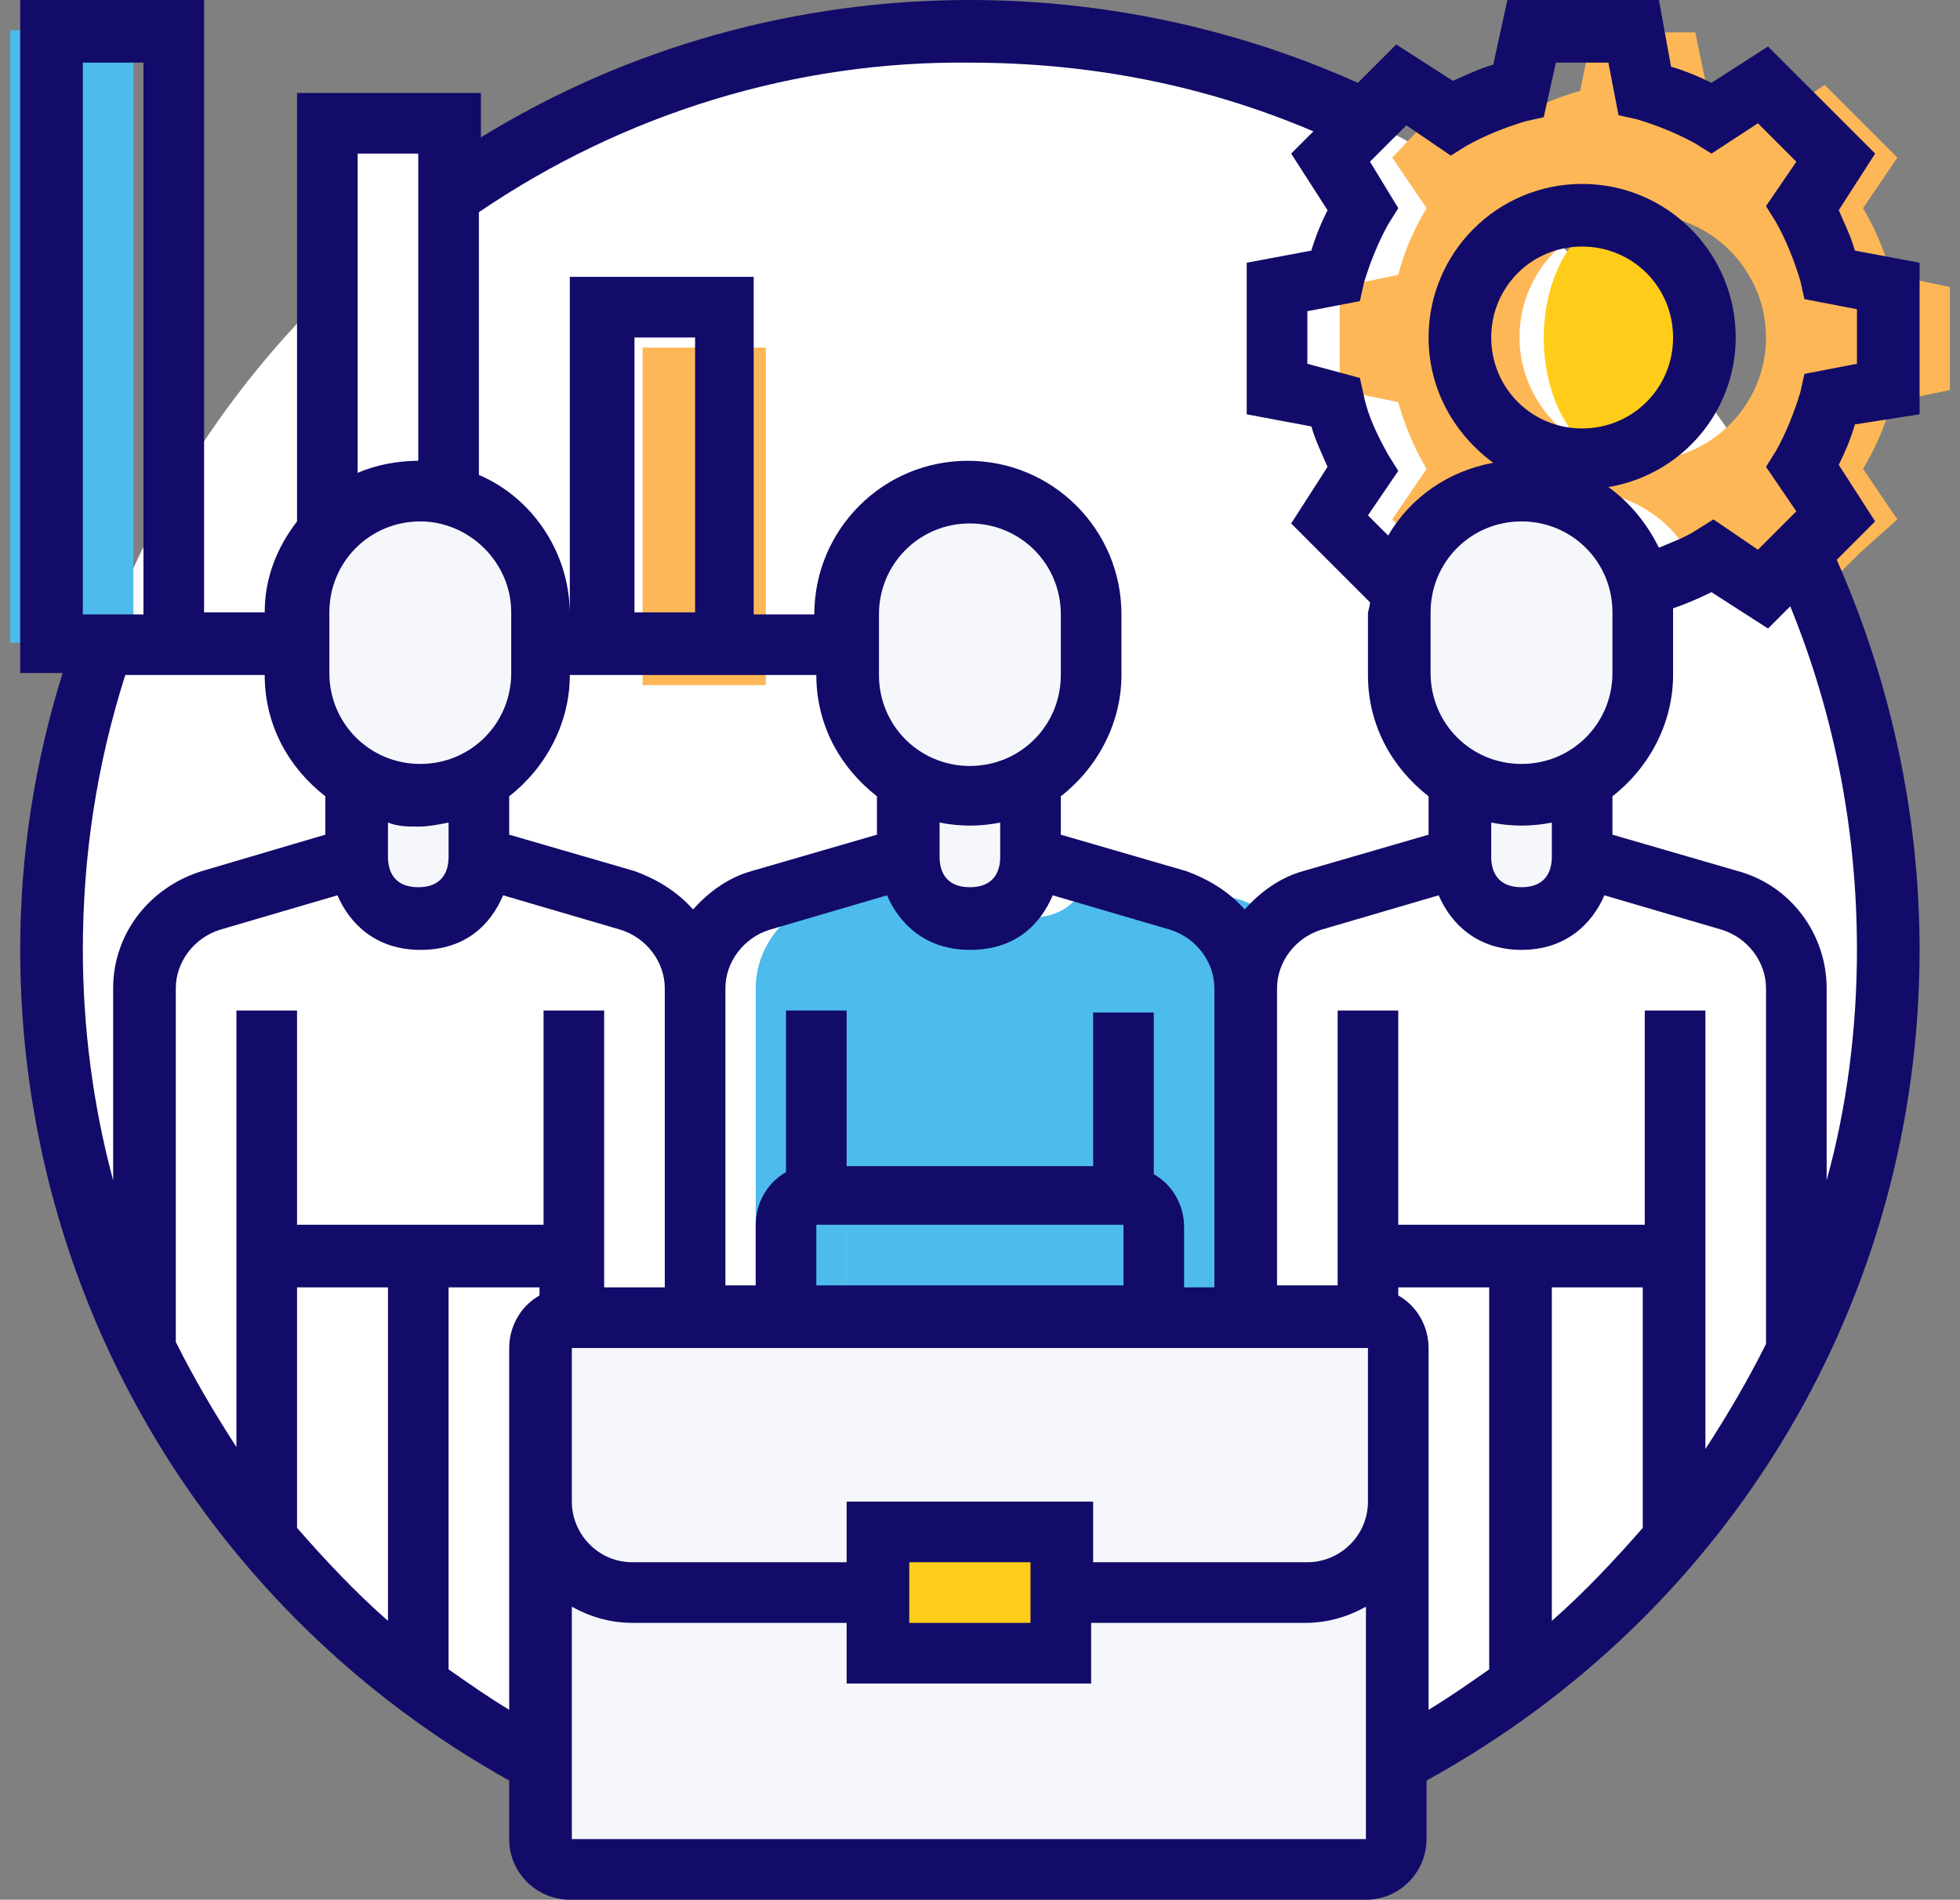 <?xml version="1.0" encoding="utf-8"?>
<!-- Generator: Adobe Illustrator 24.2.3, SVG Export Plug-In . SVG Version: 6.00 Build 0)  -->
<svg version="1.1" id="Layer_1" xmlns="http://www.w3.org/2000/svg" xmlns:xlink="http://www.w3.org/1999/xlink" x="0px" y="0px"
	 viewBox="0 0 97 94" style="enable-background:new 0 0 97 94;" xml:space="preserve">
<rect x="0" y="0" width="97" height="94" fill="#808080" stroke="none"/>
<style type="text/css">
	.st0{fill:#FFFFFF;}
	.st1{fill:#F5F7FA;}
	.st2{fill:#FFCD19;}
	.st3{fill:#4DBBEB;}
	.st4{fill:#FEB756;}
	.st5{fill:#120B69;}
</style>
<path class="st0" d="M93.5,47c0,25.1-20.4,45.5-45.5,45.5C22.9,92.5,2.5,72.1,2.5,47C2.5,21.9,22.9,1.5,48,1.5
	C73.1,1.5,93.5,21.9,93.5,47L93.5,47z"/>
<path class="st1" d="M61.6,65.2h6.1c0.8,0,1.5,0.7,1.5,1.5v7.6c0,2.5-2,4.5-4.5,4.5c0,0,0,0,0,0H52.5v-3h-9.1v3H31.3
	c-2.5,0-4.5-2-4.5-4.5c0,0,0,0,0,0v-7.6c0-0.8,0.7-1.5,1.5-1.5H61.6z"/>
<path class="st1" d="M31.3,78.8h12.1v3h9.1v-3h12.1c2.5,0,4.5-2,4.5-4.5c0,0,0,0,0,0v16.7c0,0.8-0.7,1.5-1.5,1.5H28.3
	c-0.8,0-1.5-0.7-1.5-1.5V74.3C26.8,76.8,28.8,78.8,31.3,78.8C31.3,78.8,31.3,78.8,31.3,78.8L31.3,78.8z"/>
<path class="st2" d="M52.5,78.8v3h-9.1v-6.1h9.1V78.8z"/>
<path class="st3" d="M60.1,59.6v4.5H41.9v-4.5c0-0.8,0.7-1.5,1.5-1.5h15.2C59.4,58.1,60.1,58.8,60.1,59.6z"/>
<path class="st3" d="M64.6,48.9v16.3h-4.5v-4.5c0-0.8-0.7-1.5-1.5-1.5H43.4c-0.8,0-1.5,0.7-1.5,1.5v4.5h-4.5V48.9
	c0-2,1.4-3.8,3.3-4.4l7.3-2.1c0,0,0,3,3,3c3,0,3-3,3-3l7.3,2.1C63.3,45.1,64.6,46.9,64.6,48.9L64.6,48.9z"/>
<path class="st0" d="M89,66.7C87.4,70,85.4,73.1,83,76l-0.2-0.2V62.2H67.7v3h-6.1V48.9c0-2,1.4-3.8,3.3-4.4l7.3-2.1c0,0,0,3,3,3
	c3,0,3-3,3-3l7.3,2.1c2,0.6,3.3,2.3,3.3,4.4L89,66.7L89,66.7z M28.3,62.2H13.1v13.6L12.9,76C10.6,73.1,8.6,70,7,66.7l0.1,0V48.9
	c0-2,1.4-3.8,3.3-4.4l7.3-2.1c0,0,0,3,3,3c3,0,3-3,3-3l7.3,2.1c2,0.6,3.3,2.3,3.3,4.4v16.3h-6.1V62.2z"/>
<path class="st0" d="M82.9,75.8l0.2,0.2c-2.3,2.8-4.9,5.3-7.8,7.4V62.2h7.6V75.8z M67.7,62.2h7.6v21.2c-1.9,1.4-3.9,2.7-6.1,3.8
	V66.7c0-0.8-0.7-1.5-1.5-1.5L67.7,62.2z M20.7,62.2v21.2c-2.9-2.2-5.5-4.6-7.8-7.4l0.2-0.2V62.2H20.7z M28.3,62.2v3
	c-0.8,0-1.5,0.7-1.5,1.5v20.5c-2.1-1.1-4.1-2.4-6.1-3.8V62.2L28.3,62.2z"/>
<path class="st4" d="M87.7,27.5c-1,0.6-2.2,1.1-3.3,1.4L84.2,29c-0.3-1.1-0.8-2.1-1.6-2.9c-1.1-1.1-2.7-1.8-4.3-1.8
	c-2.9,0-5.4,2-5.9,4.9l-3.5-3.5l1.7-2.5c-0.6-1-1.1-2.2-1.4-3.3l-2.9-0.6v-5.1l2.9-0.6c0.3-1.2,0.8-2.3,1.4-3.3l-1.7-2.5L70.6,6
	l1.8-1.8l2.5,1.7c1-0.6,2.2-1.1,3.3-1.4l0.6-2.9h5.1l0.6,2.9c1.2,0.3,2.3,0.8,3.3,1.4l2.5-1.7l3.6,3.6l-1.7,2.5
	c0.6,1,1.1,2.2,1.4,3.3l2.9,0.6v5.1l-2.9,0.6c-0.3,1.2-0.8,2.3-1.4,3.3l1.7,2.5L92,27.4l-1.8,1.8L87.7,27.5z M81.3,22.8
	c3.3,0,6.1-2.7,6.1-6.1c0,0,0,0,0,0c0-3.3-2.7-6.1-6.1-6.1c0,0,0,0,0,0c-3.3,0-6.1,2.7-6.1,6.1c0,0,0,0,0,0
	C75.2,20,78,22.8,81.3,22.8C81.3,22.8,81.3,22.8,81.3,22.8z"/>
<path class="st2" d="M84.4,16.7c0,3.3-1.8,6.1-4,6.1s-4-2.7-4-6.1c0-3.3,1.8-6.1,4-6.1C82.6,10.6,84.4,13.3,84.4,16.7L84.4,16.7z"/>
<path class="st1" d="M78.3,38.6v3.8c0,0,0,3-3,3s-3-3-3-3v-3.8c0.9,0.5,2,0.8,3,0.8C76.3,39.4,77.4,39.1,78.3,38.6z"/>
<path class="st1" d="M78.3,38.6c-0.9,0.5-2,0.8-3,0.8c-1.1,0-2.1-0.3-3-0.8c-1.9-1.1-3-3.1-3-5.2v-3c0-0.4,0-0.8,0.1-1.2
	c0.6-2.8,3-4.9,5.9-4.9c1.7,0,3.2,0.7,4.3,1.8c0.8,0.8,1.4,1.8,1.6,2.9c0.1,0.4,0.2,0.9,0.2,1.3v3C81.3,35.5,80.2,37.5,78.3,38.6
	L78.3,38.6z M51,38.6v3.8c0,0,0,3-3,3s-3-3-3-3v-3.8c0.9,0.5,2,0.8,3,0.8C49.1,39.4,50.1,39.1,51,38.6z"/>
<path class="st1" d="M51,38.6c-0.9,0.5-2,0.8-3,0.8c-1.1,0-2.1-0.3-3-0.8c-1.9-1.1-3-3.1-3-5.2v-3c0-3.3,2.7-6.1,6.1-6.1
	c0,0,0,0,0,0c1.7,0,3.2,0.7,4.3,1.8c1.1,1.1,1.8,2.7,1.8,4.3v3C54.1,35.5,52.9,37.5,51,38.6L51,38.6z M23.8,38.6v3.8c0,0,0,3-3,3
	c-3,0-3-3-3-3v-3.8c0.9,0.5,2,0.8,3,0.8C21.8,39.4,22.8,39.1,23.8,38.6L23.8,38.6z"/>
<path class="st1" d="M23.8,38.6c-0.9,0.5-2,0.8-3,0.8c-1.1,0-2.1-0.3-3-0.8c-1.9-1.1-3-3.1-3-5.2v-3c0-1.7,0.7-3.2,1.8-4.3
	c1.1-1.1,2.7-1.8,4.3-1.8c0.5,0,1,0.1,1.5,0.2c1.1,0.3,2,0.8,2.8,1.6c1.1,1.1,1.8,2.7,1.8,4.3v3C26.8,35.5,25.6,37.5,23.8,38.6z"/>
<g>
	<path class="st4" d="M31.8,17.2h6.1v16.7h-6.1L31.8,17.2z"/>
</g>
<g>
	<path class="st0" d="M22.2,9.5v14.7l0,0.2c-0.5-0.1-1-0.2-1.5-0.2c-1.6,0-3.1,0.6-4.3,1.8l-0.3-0.3V6.1h6.1L22.2,9.5z"/>
</g>
<g>
	<path class="st3" d="M6.6,1.5v30.3H0.5V1.5H6.6z"/>
</g>
<g>
	<path class="st5" d="M89.3,18.5l-0.2,0.9c-0.3,1-0.7,2-1.2,2.9l-0.5,0.8l1.5,2.2L87,27.2l-2.2-1.5L84,26.2
		c-0.6,0.4-1.2,0.6-1.9,0.9c-0.6-1.2-1.4-2.2-2.5-3c3.6-0.6,6.3-3.7,6.3-7.4c0-4.2-3.4-7.6-7.6-7.6c-4.2,0-7.6,3.4-7.6,7.6
		c0,2.6,1.3,4.8,3.2,6.2c-2.2,0.4-4.1,1.7-5.2,3.6l-1-1l1.5-2.2l-0.5-0.8c-0.5-0.9-1-1.9-1.2-2.9l-0.2-0.9L64.7,18v-2.6l2.6-0.5
		l0.2-0.9c0.3-1,0.7-2,1.2-2.9l0.5-0.8L67.8,8l1.8-1.8l2.2,1.5l0.8-0.5c0.9-0.5,1.9-0.9,2.9-1.2l0.9-0.2L77,3.1h2.6l0.5,2.6L81,5.9
		c1,0.3,2,0.7,2.9,1.2l0.8,0.5L87,6.1L88.9,8l-1.5,2.2l0.5,0.8c0.5,0.9,0.9,1.9,1.2,2.9l0.2,0.9l2.6,0.5V18L89.3,18.5z M91.9,47
		c0,3.9-0.5,7.8-1.5,11.4v-9.5c0-2.7-1.8-5.1-4.4-5.8l-6.2-1.8v-1.9c1.8-1.4,3-3.6,3-6v-3c0-0.1,0-0.2,0-0.3
		c0.6-0.2,1.3-0.5,1.9-0.8l2.8,1.8l1.1-1.1C90.8,35.4,91.9,41.1,91.9,47z M76.8,80.2V63.7h4.5v11.9C79.9,77.2,78.4,78.8,76.8,80.2
		L76.8,80.2z M70.7,66.7c0-1.1-0.6-2.1-1.5-2.6v-0.4h4.5v18.9c-1,0.7-2,1.4-3,2V66.7z M28.3,90.9V79.5c0.9,0.5,1.9,0.8,3,0.8h10.6v3
		h12.1v-3h10.6c1.1,0,2.1-0.3,3-0.8v11.5H28.3z M22.2,63.7h4.5v0.4c-0.9,0.5-1.5,1.5-1.5,2.6v17.9c-1-0.6-2-1.3-3-2L22.2,63.7z
		 M14.7,75.6V63.7h4.5v16.5C17.6,78.8,16.1,77.2,14.7,75.6L14.7,75.6z M6.2,33.4h6.9c0,2.5,1.2,4.6,3,6v1.9L10,43.1
		c-2.6,0.8-4.4,3.1-4.4,5.8v9.5c-1-3.7-1.5-7.6-1.5-11.4C4.1,42.3,4.8,37.8,6.2,33.4L6.2,33.4z M4.1,3.1h3v27.3h-3V3.1z M20.7,7.6
		v15.2c-1,0-2.1,0.2-3,0.6V7.6H20.7z M76.8,42.4c0,0.7-0.3,1.5-1.5,1.5s-1.5-0.8-1.5-1.5v-1.7c1,0.2,2,0.2,3,0L76.8,42.4z
		 M20.7,40.9c0.5,0,1-0.1,1.5-0.2v1.7c0,0.7-0.3,1.5-1.5,1.5s-1.5-0.8-1.5-1.5v-1.7C19.7,40.9,20.2,40.9,20.7,40.9z M48,37.9
		c-2.5,0-4.5-2-4.5-4.5v-3c0-2.5,2-4.5,4.5-4.5c2.5,0,4.5,2,4.5,4.5v3C52.5,35.9,50.5,37.9,48,37.9z M49.5,42.4
		c0,0.7-0.3,1.5-1.5,1.5s-1.5-0.8-1.5-1.5v-1.7c1,0.2,2,0.2,3,0V42.4z M40.4,60.6h15.2v3H40.4V60.6z M60.1,63.7h-1.5v-3
		c0-1.1-0.6-2.1-1.5-2.6v-8h-3v7.6H41.9V50h-3v8c-0.9,0.5-1.5,1.5-1.5,2.6v3h-1.5V48.9c0-1.3,0.9-2.5,2.2-2.9l5.8-1.7
		c0.6,1.4,1.9,2.7,4.1,2.7c2.3,0,3.5-1.3,4.1-2.7l5.8,1.7c1.3,0.4,2.2,1.6,2.2,2.9V63.7z M40.4,33.4c0,2.5,1.2,4.6,3,6v1.9l-6.2,1.8
		c-1.1,0.3-2.1,1-2.9,1.9c-0.8-0.9-1.8-1.5-2.9-1.9l-6.2-1.8v-1.9c1.8-1.4,3-3.6,3-6H40.4z M34.4,30.3h-3V16.7h3V30.3z M25.3,30.3v3
		c0,2.5-2,4.5-4.5,4.5c-2.5,0-4.5-2-4.5-4.5v-3c0-2.5,2-4.5,4.5-4.5C23.2,25.8,25.3,27.8,25.3,30.3z M14.7,60.6V50h-3v21.6
		c-1.1-1.7-2.1-3.4-3-5.2V48.9c0-1.3,0.9-2.5,2.2-2.9l5.8-1.7c0.6,1.4,1.9,2.7,4.1,2.7c2.3,0,3.5-1.3,4.1-2.7l5.8,1.7
		c1.3,0.4,2.2,1.6,2.2,2.9v14.8h-3V50h-3v10.6H14.7z M51,77.3v3H45v-3H51z M41.9,74.3v3H31.3c-1.7,0-3-1.4-3-3v-7.6h39.4v7.6
		c0,1.7-1.4,3-3,3H54.1v-3H41.9z M87.4,66.5c-0.9,1.8-1.9,3.5-3,5.2V50h-3v10.6H69.2V50h-3v13.6h-3V48.9c0-1.3,0.9-2.5,2.2-2.9
		l5.8-1.7c0.6,1.4,1.9,2.7,4.1,2.7s3.5-1.3,4.1-2.7l5.8,1.7c1.3,0.4,2.2,1.6,2.2,2.9L87.4,66.5z M79.8,30.3v3c0,2.5-2,4.5-4.5,4.5
		c-2.5,0-4.5-2-4.5-4.5v-3c0-2.5,2-4.5,4.5-4.5C77.8,25.8,79.8,27.8,79.8,30.3z M73.8,16.7c0-2.5,2-4.5,4.5-4.5c2.5,0,4.5,2,4.5,4.5
		c0,2.5-2,4.5-4.5,4.5C75.8,21.2,73.8,19.2,73.8,16.7z M48,3.1c5.9,0,11.6,1.1,17,3.4l-1.1,1.1l1.8,2.8c-0.3,0.6-0.6,1.3-0.8,2
		l-3.2,0.6v7.5l3.2,0.6c0.2,0.7,0.5,1.3,0.8,2l-1.8,2.8l3.9,3.9c0,0.2-0.1,0.4-0.1,0.6v3c0,2.5,1.2,4.6,3,6v1.9l-6.2,1.8
		c-1.1,0.3-2.1,1-2.9,1.9c-0.8-0.9-1.8-1.5-2.9-1.9l-6.2-1.8v-1.9c1.8-1.4,3-3.6,3-6v-3c0-4.2-3.4-7.6-7.6-7.6s-7.6,3.4-7.6,7.6h-3
		V13.7h-9.1v16.7c0-3.1-1.9-5.8-4.5-6.9v-13C30.9,5.6,39.4,3,48,3.1z M95,20.5v-7.5l-3.2-0.6c-0.2-0.7-0.5-1.3-0.8-2l1.8-2.8
		l-5.3-5.3l-2.8,1.8c-0.6-0.3-1.3-0.6-2-0.8L82.1,0h-7.5l-0.7,3.2c-0.7,0.2-1.3,0.5-2,0.8l-2.8-1.8l-1.9,1.9C61.2,1.4,54.6,0,48,0
		c-8.5,0-16.9,2.3-24.2,6.8V4.6h-9.1v21.2h0c-1,1.3-1.6,2.8-1.6,4.5h-3V0H1v33.3h2.1C1.7,37.8,1,42.3,1,47
		c0,17.2,9.3,32.8,24.2,41.1v2.9c0,1.7,1.4,3,3,3h39.4c1.7,0,3-1.4,3-3v-2.9C85.7,79.8,95,64.2,95,47c0-6.6-1.4-13.2-4.1-19.3
		l1.9-1.9l-1.8-2.8c0.3-0.6,0.6-1.3,0.8-2L95,20.5z"/>
</g>
</svg>
